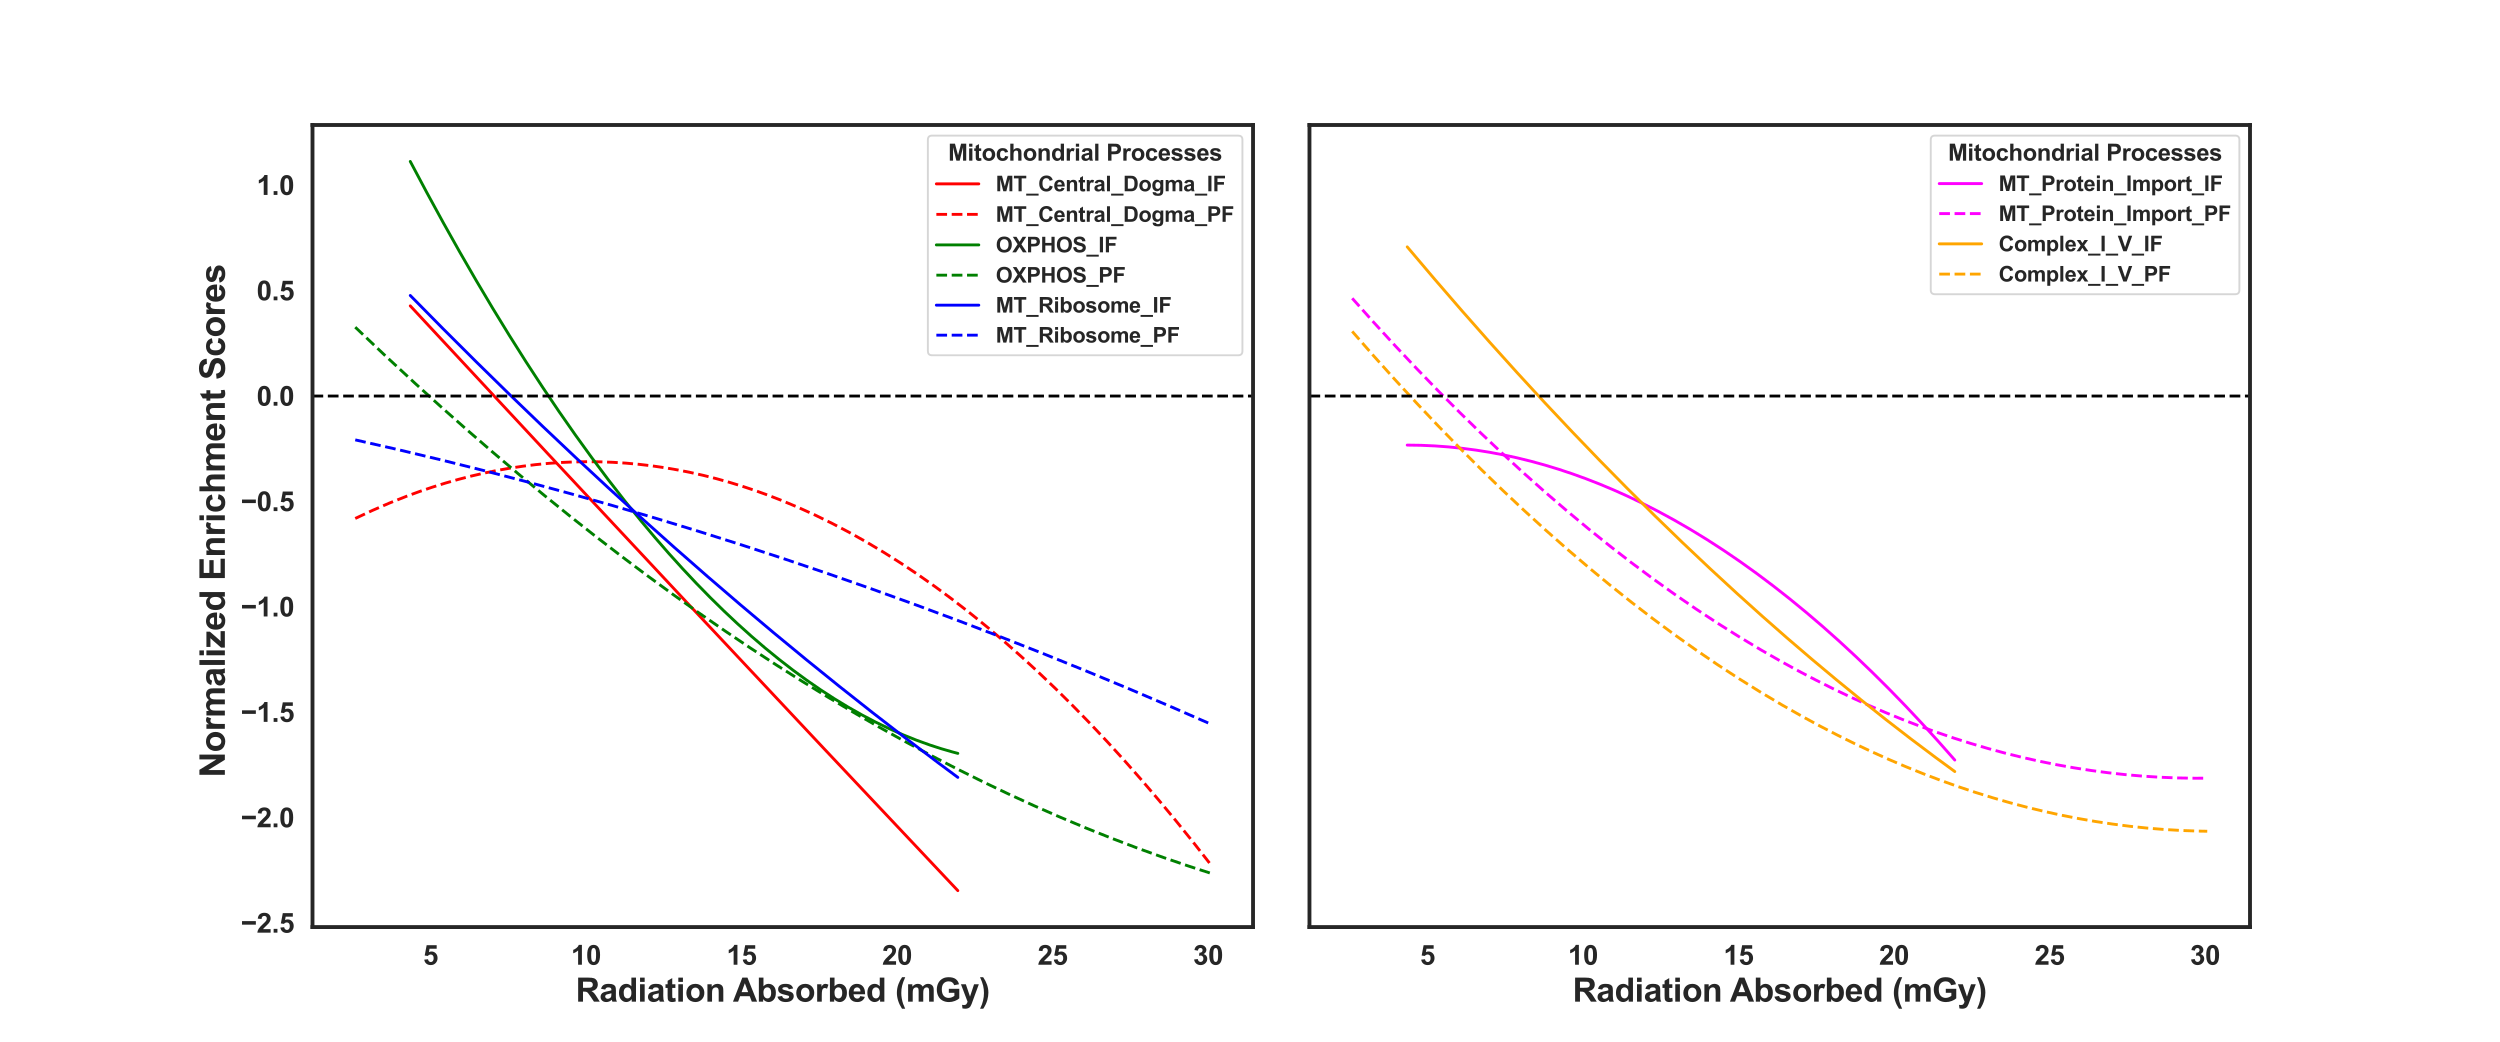 <?xml version="1.0" encoding="utf-8" standalone="no"?>
<!DOCTYPE svg PUBLIC "-//W3C//DTD SVG 1.1//EN"
  "http://www.w3.org/Graphics/SVG/1.1/DTD/svg11.dtd">
<svg xmlns:xlink="http://www.w3.org/1999/xlink" width="1296pt" height="540pt" viewBox="0 0 1296 540" xmlns="http://www.w3.org/2000/svg" version="1.1">
 <defs>
  <style type="text/css">*{stroke-linejoin: round; stroke-linecap: butt}</style>
 </defs>
 <g id="figure_1">
  <g id="patch_1">
   <path d="M 0 540 
L 1296 540 
L 1296 0 
L 0 0 
z
" style="fill: #ffffff"/>
  </g>
  <g id="axes_1">
   <g id="patch_2">
    <path d="M 162 480.6 
L 649.573 480.6 
L 649.573 64.8 
L 162 64.8 
z
" style="fill: #ffffff"/>
   </g>
   <g id="matplotlib.axis_1">
    <g id="xtick_1">
     <g id="text_1">
      <!-- 5 -->
      <g style="fill: #262626" transform="translate(219.29 500.121) scale(0.14 -0.14)">
       <defs>
        <path id="Arial-BoldMT-35" d="M 284 1178 
L 1159 1269 
Q 1197 972 1381 798 
Q 1566 625 1806 625 
Q 2081 625 2272 848 
Q 2463 1072 2463 1522 
Q 2463 1944 2273 2155 
Q 2084 2366 1781 2366 
Q 1403 2366 1103 2031 
L 391 2134 
L 841 4519 
L 3163 4519 
L 3163 3697 
L 1506 3697 
L 1369 2919 
Q 1663 3066 1969 3066 
Q 2553 3066 2959 2641 
Q 3366 2216 3366 1538 
Q 3366 972 3038 528 
Q 2591 -78 1797 -78 
Q 1163 -78 763 262 
Q 363 603 284 1178 
z
" transform="scale(0.016)"/>
       </defs>
       <use xlink:href="#Arial-BoldMT-35"/>
      </g>
     </g>
    </g>
    <g id="xtick_2">
     <g id="text_2">
      <!-- 10 -->
      <g style="fill: #262626" transform="translate(296.017 500.121) scale(0.14 -0.14)">
       <defs>
        <path id="Arial-BoldMT-31" d="M 2519 0 
L 1641 0 
L 1641 3309 
Q 1159 2859 506 2644 
L 506 3441 
Q 850 3553 1253 3867 
Q 1656 4181 1806 4600 
L 2519 4600 
L 2519 0 
z
" transform="scale(0.016)"/>
        <path id="Arial-BoldMT-30" d="M 1756 4600 
Q 2422 4600 2797 4125 
Q 3244 3563 3244 2259 
Q 3244 959 2794 391 
Q 2422 -78 1756 -78 
Q 1088 -78 678 436 
Q 269 950 269 2269 
Q 269 3563 719 4131 
Q 1091 4600 1756 4600 
z
M 1756 3872 
Q 1597 3872 1472 3770 
Q 1347 3669 1278 3406 
Q 1188 3066 1188 2259 
Q 1188 1453 1269 1151 
Q 1350 850 1473 750 
Q 1597 650 1756 650 
Q 1916 650 2041 751 
Q 2166 853 2234 1116 
Q 2325 1453 2325 2259 
Q 2325 3066 2244 3367 
Q 2163 3669 2039 3770 
Q 1916 3872 1756 3872 
z
" transform="scale(0.016)"/>
       </defs>
       <use xlink:href="#Arial-BoldMT-31"/>
       <use xlink:href="#Arial-BoldMT-30" x="55.615"/>
      </g>
     </g>
    </g>
    <g id="xtick_3">
     <g id="text_3">
      <!-- 15 -->
      <g style="fill: #262626" transform="translate(376.637 500.121) scale(0.14 -0.14)">
       <use xlink:href="#Arial-BoldMT-31"/>
       <use xlink:href="#Arial-BoldMT-35" x="55.615"/>
      </g>
     </g>
    </g>
    <g id="xtick_4">
     <g id="text_4">
      <!-- 20 -->
      <g style="fill: #262626" transform="translate(457.257 500.121) scale(0.14 -0.14)">
       <defs>
        <path id="Arial-BoldMT-32" d="M 3238 816 
L 3238 0 
L 159 0 
Q 209 463 459 877 
Q 709 1291 1447 1975 
Q 2041 2528 2175 2725 
Q 2356 2997 2356 3263 
Q 2356 3556 2198 3714 
Q 2041 3872 1763 3872 
Q 1488 3872 1325 3706 
Q 1163 3541 1138 3156 
L 263 3244 
Q 341 3969 753 4284 
Q 1166 4600 1784 4600 
Q 2463 4600 2850 4234 
Q 3238 3869 3238 3325 
Q 3238 3016 3127 2736 
Q 3016 2456 2775 2150 
Q 2616 1947 2200 1565 
Q 1784 1184 1673 1059 
Q 1563 934 1494 816 
L 3238 816 
z
" transform="scale(0.016)"/>
       </defs>
       <use xlink:href="#Arial-BoldMT-32"/>
       <use xlink:href="#Arial-BoldMT-30" x="55.615"/>
      </g>
     </g>
    </g>
    <g id="xtick_5">
     <g id="text_5">
      <!-- 25 -->
      <g style="fill: #262626" transform="translate(537.877 500.121) scale(0.14 -0.14)">
       <use xlink:href="#Arial-BoldMT-32"/>
       <use xlink:href="#Arial-BoldMT-35" x="55.615"/>
      </g>
     </g>
    </g>
    <g id="xtick_6">
     <g id="text_6">
      <!-- 30 -->
      <g style="fill: #262626" transform="translate(618.496 500.121) scale(0.14 -0.14)">
       <defs>
        <path id="Arial-BoldMT-33" d="M 241 1216 
L 1091 1319 
Q 1131 994 1309 822 
Q 1488 650 1741 650 
Q 2013 650 2198 856 
Q 2384 1063 2384 1413 
Q 2384 1744 2206 1937 
Q 2028 2131 1772 2131 
Q 1603 2131 1369 2066 
L 1466 2781 
Q 1822 2772 2009 2936 
Q 2197 3100 2197 3372 
Q 2197 3603 2059 3740 
Q 1922 3878 1694 3878 
Q 1469 3878 1309 3722 
Q 1150 3566 1116 3266 
L 306 3403 
Q 391 3819 561 4067 
Q 731 4316 1036 4458 
Q 1341 4600 1719 4600 
Q 2366 4600 2756 4188 
Q 3078 3850 3078 3425 
Q 3078 2822 2419 2463 
Q 2813 2378 3048 2084 
Q 3284 1791 3284 1375 
Q 3284 772 2843 347 
Q 2403 -78 1747 -78 
Q 1125 -78 715 280 
Q 306 638 241 1216 
z
" transform="scale(0.016)"/>
       </defs>
       <use xlink:href="#Arial-BoldMT-33"/>
       <use xlink:href="#Arial-BoldMT-30" x="55.615"/>
      </g>
     </g>
    </g>
    <g id="text_7">
     <!-- Radiation Absorbed (mGy) -->
     <g style="fill: #262626" transform="translate(298.438 519.259) scale(0.17 -0.17)">
      <defs>
       <path id="Arial-BoldMT-52" d="M 469 0 
L 469 4581 
L 2416 4581 
Q 3150 4581 3483 4457 
Q 3816 4334 4016 4018 
Q 4216 3703 4216 3297 
Q 4216 2781 3912 2445 
Q 3609 2109 3006 2022 
Q 3306 1847 3501 1637 
Q 3697 1428 4028 894 
L 4588 0 
L 3481 0 
L 2813 997 
Q 2456 1531 2325 1670 
Q 2194 1809 2047 1861 
Q 1900 1913 1581 1913 
L 1394 1913 
L 1394 0 
L 469 0 
z
M 1394 2644 
L 2078 2644 
Q 2744 2644 2909 2700 
Q 3075 2756 3169 2893 
Q 3263 3031 3263 3238 
Q 3263 3469 3139 3611 
Q 3016 3753 2791 3791 
Q 2678 3806 2116 3806 
L 1394 3806 
L 1394 2644 
z
" transform="scale(0.016)"/>
       <path id="Arial-BoldMT-61" d="M 1116 2306 
L 319 2450 
Q 453 2931 781 3162 
Q 1109 3394 1756 3394 
Q 2344 3394 2631 3255 
Q 2919 3116 3036 2902 
Q 3153 2688 3153 2116 
L 3144 1091 
Q 3144 653 3186 445 
Q 3228 238 3344 0 
L 2475 0 
Q 2441 88 2391 259 
Q 2369 338 2359 363 
Q 2134 144 1878 34 
Q 1622 -75 1331 -75 
Q 819 -75 523 203 
Q 228 481 228 906 
Q 228 1188 362 1408 
Q 497 1628 739 1745 
Q 981 1863 1438 1950 
Q 2053 2066 2291 2166 
L 2291 2253 
Q 2291 2506 2166 2614 
Q 2041 2722 1694 2722 
Q 1459 2722 1328 2630 
Q 1197 2538 1116 2306 
z
M 2291 1594 
Q 2122 1538 1756 1459 
Q 1391 1381 1278 1306 
Q 1106 1184 1106 997 
Q 1106 813 1243 678 
Q 1381 544 1594 544 
Q 1831 544 2047 700 
Q 2206 819 2256 991 
Q 2291 1103 2291 1419 
L 2291 1594 
z
" transform="scale(0.016)"/>
       <path id="Arial-BoldMT-64" d="M 3503 0 
L 2688 0 
L 2688 488 
Q 2484 203 2207 64 
Q 1931 -75 1650 -75 
Q 1078 -75 670 386 
Q 263 847 263 1672 
Q 263 2516 659 2955 
Q 1056 3394 1663 3394 
Q 2219 3394 2625 2931 
L 2625 4581 
L 3503 4581 
L 3503 0 
z
M 1159 1731 
Q 1159 1200 1306 963 
Q 1519 619 1900 619 
Q 2203 619 2415 876 
Q 2628 1134 2628 1647 
Q 2628 2219 2422 2470 
Q 2216 2722 1894 2722 
Q 1581 2722 1370 2473 
Q 1159 2225 1159 1731 
z
" transform="scale(0.016)"/>
       <path id="Arial-BoldMT-69" d="M 459 3769 
L 459 4581 
L 1338 4581 
L 1338 3769 
L 459 3769 
z
M 459 0 
L 459 3319 
L 1338 3319 
L 1338 0 
L 459 0 
z
" transform="scale(0.016)"/>
       <path id="Arial-BoldMT-74" d="M 1981 3319 
L 1981 2619 
L 1381 2619 
L 1381 1281 
Q 1381 875 1398 808 
Q 1416 741 1477 697 
Q 1538 653 1625 653 
Q 1747 653 1978 738 
L 2053 56 
Q 1747 -75 1359 -75 
Q 1122 -75 931 4 
Q 741 84 652 211 
Q 563 338 528 553 
Q 500 706 500 1172 
L 500 2619 
L 97 2619 
L 97 3319 
L 500 3319 
L 500 3978 
L 1381 4491 
L 1381 3319 
L 1981 3319 
z
" transform="scale(0.016)"/>
       <path id="Arial-BoldMT-6f" d="M 256 1706 
Q 256 2144 472 2553 
Q 688 2963 1083 3178 
Q 1478 3394 1966 3394 
Q 2719 3394 3200 2905 
Q 3681 2416 3681 1669 
Q 3681 916 3195 420 
Q 2709 -75 1972 -75 
Q 1516 -75 1102 131 
Q 688 338 472 736 
Q 256 1134 256 1706 
z
M 1156 1659 
Q 1156 1166 1390 903 
Q 1625 641 1969 641 
Q 2313 641 2545 903 
Q 2778 1166 2778 1666 
Q 2778 2153 2545 2415 
Q 2313 2678 1969 2678 
Q 1625 2678 1390 2415 
Q 1156 2153 1156 1659 
z
" transform="scale(0.016)"/>
       <path id="Arial-BoldMT-6e" d="M 3478 0 
L 2600 0 
L 2600 1694 
Q 2600 2231 2544 2389 
Q 2488 2547 2361 2634 
Q 2234 2722 2056 2722 
Q 1828 2722 1647 2597 
Q 1466 2472 1398 2265 
Q 1331 2059 1331 1503 
L 1331 0 
L 453 0 
L 453 3319 
L 1269 3319 
L 1269 2831 
Q 1703 3394 2363 3394 
Q 2653 3394 2893 3289 
Q 3134 3184 3257 3021 
Q 3381 2859 3429 2653 
Q 3478 2447 3478 2063 
L 3478 0 
z
" transform="scale(0.016)"/>
       <path id="Arial-BoldMT-20" transform="scale(0.016)"/>
       <path id="Arial-BoldMT-41" d="M 4597 0 
L 3591 0 
L 3191 1041 
L 1359 1041 
L 981 0 
L 0 0 
L 1784 4581 
L 2763 4581 
L 4597 0 
z
M 2894 1813 
L 2263 3513 
L 1644 1813 
L 2894 1813 
z
" transform="scale(0.016)"/>
       <path id="Arial-BoldMT-62" d="M 422 0 
L 422 4581 
L 1300 4581 
L 1300 2931 
Q 1706 3394 2263 3394 
Q 2869 3394 3266 2955 
Q 3663 2516 3663 1694 
Q 3663 844 3258 384 
Q 2853 -75 2275 -75 
Q 1991 -75 1714 67 
Q 1438 209 1238 488 
L 1238 0 
L 422 0 
z
M 1294 1731 
Q 1294 1216 1456 969 
Q 1684 619 2063 619 
Q 2353 619 2558 867 
Q 2763 1116 2763 1650 
Q 2763 2219 2556 2470 
Q 2350 2722 2028 2722 
Q 1713 2722 1503 2476 
Q 1294 2231 1294 1731 
z
" transform="scale(0.016)"/>
       <path id="Arial-BoldMT-73" d="M 150 947 
L 1031 1081 
Q 1088 825 1259 692 
Q 1431 559 1741 559 
Q 2081 559 2253 684 
Q 2369 772 2369 919 
Q 2369 1019 2306 1084 
Q 2241 1147 2013 1200 
Q 950 1434 666 1628 
Q 272 1897 272 2375 
Q 272 2806 612 3100 
Q 953 3394 1669 3394 
Q 2350 3394 2681 3172 
Q 3013 2950 3138 2516 
L 2309 2363 
Q 2256 2556 2107 2659 
Q 1959 2763 1684 2763 
Q 1338 2763 1188 2666 
Q 1088 2597 1088 2488 
Q 1088 2394 1175 2328 
Q 1294 2241 1995 2081 
Q 2697 1922 2975 1691 
Q 3250 1456 3250 1038 
Q 3250 581 2869 253 
Q 2488 -75 1741 -75 
Q 1063 -75 667 200 
Q 272 475 150 947 
z
" transform="scale(0.016)"/>
       <path id="Arial-BoldMT-72" d="M 1300 0 
L 422 0 
L 422 3319 
L 1238 3319 
L 1238 2847 
Q 1447 3181 1614 3287 
Q 1781 3394 1994 3394 
Q 2294 3394 2572 3228 
L 2300 2463 
Q 2078 2606 1888 2606 
Q 1703 2606 1575 2504 
Q 1447 2403 1373 2137 
Q 1300 1872 1300 1025 
L 1300 0 
z
" transform="scale(0.016)"/>
       <path id="Arial-BoldMT-65" d="M 2381 1056 
L 3256 909 
Q 3088 428 2723 176 
Q 2359 -75 1813 -75 
Q 947 -75 531 491 
Q 203 944 203 1634 
Q 203 2459 634 2926 
Q 1066 3394 1725 3394 
Q 2466 3394 2894 2905 
Q 3322 2416 3303 1406 
L 1103 1406 
Q 1113 1016 1316 798 
Q 1519 581 1822 581 
Q 2028 581 2168 693 
Q 2309 806 2381 1056 
z
M 2431 1944 
Q 2422 2325 2234 2523 
Q 2047 2722 1778 2722 
Q 1491 2722 1303 2513 
Q 1116 2303 1119 1944 
L 2431 1944 
z
" transform="scale(0.016)"/>
       <path id="Arial-BoldMT-28" d="M 1916 -1347 
L 1313 -1347 
Q 834 -625 584 153 
Q 334 931 334 1659 
Q 334 2563 644 3369 
Q 913 4069 1325 4659 
L 1925 4659 
Q 1497 3713 1336 3048 
Q 1175 2384 1175 1641 
Q 1175 1128 1270 590 
Q 1366 53 1531 -431 
Q 1641 -750 1916 -1347 
z
" transform="scale(0.016)"/>
       <path id="Arial-BoldMT-6d" d="M 394 3319 
L 1203 3319 
L 1203 2866 
Q 1638 3394 2238 3394 
Q 2556 3394 2790 3262 
Q 3025 3131 3175 2866 
Q 3394 3131 3647 3262 
Q 3900 3394 4188 3394 
Q 4553 3394 4806 3245 
Q 5059 3097 5184 2809 
Q 5275 2597 5275 2122 
L 5275 0 
L 4397 0 
L 4397 1897 
Q 4397 2391 4306 2534 
Q 4184 2722 3931 2722 
Q 3747 2722 3584 2609 
Q 3422 2497 3350 2280 
Q 3278 2063 3278 1594 
L 3278 0 
L 2400 0 
L 2400 1819 
Q 2400 2303 2353 2443 
Q 2306 2584 2207 2653 
Q 2109 2722 1941 2722 
Q 1738 2722 1575 2612 
Q 1413 2503 1342 2297 
Q 1272 2091 1272 1613 
L 1272 0 
L 394 0 
L 394 3319 
z
" transform="scale(0.016)"/>
       <path id="Arial-BoldMT-47" d="M 2597 1684 
L 2597 2456 
L 4591 2456 
L 4591 631 
Q 4300 350 3748 136 
Q 3197 -78 2631 -78 
Q 1913 -78 1378 223 
Q 844 525 575 1086 
Q 306 1647 306 2306 
Q 306 3022 606 3578 
Q 906 4134 1484 4431 
Q 1925 4659 2581 4659 
Q 3434 4659 3914 4301 
Q 4394 3944 4531 3313 
L 3613 3141 
Q 3516 3478 3248 3673 
Q 2981 3869 2581 3869 
Q 1975 3869 1617 3484 
Q 1259 3100 1259 2344 
Q 1259 1528 1621 1120 
Q 1984 713 2572 713 
Q 2863 713 3155 827 
Q 3447 941 3656 1103 
L 3656 1684 
L 2597 1684 
z
" transform="scale(0.016)"/>
       <path id="Arial-BoldMT-79" d="M 44 3319 
L 978 3319 
L 1772 963 
L 2547 3319 
L 3456 3319 
L 2284 125 
L 2075 -453 
Q 1959 -744 1854 -897 
Q 1750 -1050 1614 -1145 
Q 1478 -1241 1279 -1294 
Q 1081 -1347 831 -1347 
Q 578 -1347 334 -1294 
L 256 -606 
Q 463 -647 628 -647 
Q 934 -647 1081 -467 
Q 1228 -288 1306 -9 
L 44 3319 
z
" transform="scale(0.016)"/>
       <path id="Arial-BoldMT-29" d="M 216 -1347 
Q 475 -791 581 -494 
Q 688 -197 778 190 
Q 869 578 912 926 
Q 956 1275 956 1641 
Q 956 2384 797 3048 
Q 638 3713 209 4659 
L 806 4659 
Q 1278 3988 1539 3234 
Q 1800 2481 1800 1706 
Q 1800 1053 1594 306 
Q 1359 -531 822 -1347 
L 216 -1347 
z
" transform="scale(0.016)"/>
      </defs>
      <use xlink:href="#Arial-BoldMT-52"/>
      <use xlink:href="#Arial-BoldMT-61" x="72.217"/>
      <use xlink:href="#Arial-BoldMT-64" x="127.832"/>
      <use xlink:href="#Arial-BoldMT-69" x="188.916"/>
      <use xlink:href="#Arial-BoldMT-61" x="216.699"/>
      <use xlink:href="#Arial-BoldMT-74" x="272.314"/>
      <use xlink:href="#Arial-BoldMT-69" x="305.615"/>
      <use xlink:href="#Arial-BoldMT-6f" x="333.398"/>
      <use xlink:href="#Arial-BoldMT-6e" x="394.482"/>
      <use xlink:href="#Arial-BoldMT-20" x="455.566"/>
      <use xlink:href="#Arial-BoldMT-41" x="479.6"/>
      <use xlink:href="#Arial-BoldMT-62" x="551.816"/>
      <use xlink:href="#Arial-BoldMT-73" x="612.9"/>
      <use xlink:href="#Arial-BoldMT-6f" x="668.516"/>
      <use xlink:href="#Arial-BoldMT-72" x="729.6"/>
      <use xlink:href="#Arial-BoldMT-62" x="768.516"/>
      <use xlink:href="#Arial-BoldMT-65" x="829.6"/>
      <use xlink:href="#Arial-BoldMT-64" x="885.215"/>
      <use xlink:href="#Arial-BoldMT-20" x="946.299"/>
      <use xlink:href="#Arial-BoldMT-28" x="974.082"/>
      <use xlink:href="#Arial-BoldMT-6d" x="1007.383"/>
      <use xlink:href="#Arial-BoldMT-47" x="1096.299"/>
      <use xlink:href="#Arial-BoldMT-79" x="1174.082"/>
      <use xlink:href="#Arial-BoldMT-29" x="1229.697"/>
     </g>
    </g>
   </g>
   <g id="matplotlib.axis_2">
    <g id="ytick_1">
     <g id="text_8">
      <!-- −2.5 -->
      <g style="fill: #262626" transform="translate(124.863 483.489) scale(0.14 -0.14)">
       <defs>
        <path id="Arial-BoldMT-2212" d="M 266 1850 
L 266 2672 
L 3469 2672 
L 3469 1850 
L 266 1850 
z
" transform="scale(0.016)"/>
        <path id="Arial-BoldMT-2e" d="M 459 0 
L 459 878 
L 1338 878 
L 1338 0 
L 459 0 
z
" transform="scale(0.016)"/>
       </defs>
       <use xlink:href="#Arial-BoldMT-2212"/>
       <use xlink:href="#Arial-BoldMT-32" x="58.398"/>
       <use xlink:href="#Arial-BoldMT-2e" x="114.014"/>
       <use xlink:href="#Arial-BoldMT-35" x="141.797"/>
      </g>
     </g>
    </g>
    <g id="ytick_2">
     <g id="text_9">
      <!-- −2.0 -->
      <g style="fill: #262626" transform="translate(124.863 428.853) scale(0.14 -0.14)">
       <use xlink:href="#Arial-BoldMT-2212"/>
       <use xlink:href="#Arial-BoldMT-32" x="58.398"/>
       <use xlink:href="#Arial-BoldMT-2e" x="114.014"/>
       <use xlink:href="#Arial-BoldMT-30" x="141.797"/>
      </g>
     </g>
    </g>
    <g id="ytick_3">
     <g id="text_10">
      <!-- −1.5 -->
      <g style="fill: #262626" transform="translate(124.863 374.217) scale(0.14 -0.14)">
       <use xlink:href="#Arial-BoldMT-2212"/>
       <use xlink:href="#Arial-BoldMT-31" x="58.398"/>
       <use xlink:href="#Arial-BoldMT-2e" x="114.014"/>
       <use xlink:href="#Arial-BoldMT-35" x="141.797"/>
      </g>
     </g>
    </g>
    <g id="ytick_4">
     <g id="text_11">
      <!-- −1.0 -->
      <g style="fill: #262626" transform="translate(124.863 319.581) scale(0.14 -0.14)">
       <use xlink:href="#Arial-BoldMT-2212"/>
       <use xlink:href="#Arial-BoldMT-31" x="58.398"/>
       <use xlink:href="#Arial-BoldMT-2e" x="114.014"/>
       <use xlink:href="#Arial-BoldMT-30" x="141.797"/>
      </g>
     </g>
    </g>
    <g id="ytick_5">
     <g id="text_12">
      <!-- −0.5 -->
      <g style="fill: #262626" transform="translate(124.863 264.946) scale(0.14 -0.14)">
       <use xlink:href="#Arial-BoldMT-2212"/>
       <use xlink:href="#Arial-BoldMT-30" x="58.398"/>
       <use xlink:href="#Arial-BoldMT-2e" x="114.014"/>
       <use xlink:href="#Arial-BoldMT-35" x="141.797"/>
      </g>
     </g>
    </g>
    <g id="ytick_6">
     <g id="text_13">
      <!-- 0.0 -->
      <g style="fill: #262626" transform="translate(133.04 210.31) scale(0.14 -0.14)">
       <use xlink:href="#Arial-BoldMT-30"/>
       <use xlink:href="#Arial-BoldMT-2e" x="55.615"/>
       <use xlink:href="#Arial-BoldMT-30" x="83.398"/>
      </g>
     </g>
    </g>
    <g id="ytick_7">
     <g id="text_14">
      <!-- 0.5 -->
      <g style="fill: #262626" transform="translate(133.04 155.674) scale(0.14 -0.14)">
       <use xlink:href="#Arial-BoldMT-30"/>
       <use xlink:href="#Arial-BoldMT-2e" x="55.615"/>
       <use xlink:href="#Arial-BoldMT-35" x="83.398"/>
      </g>
     </g>
    </g>
    <g id="ytick_8">
     <g id="text_15">
      <!-- 1.0 -->
      <g style="fill: #262626" transform="translate(133.04 101.038) scale(0.14 -0.14)">
       <use xlink:href="#Arial-BoldMT-31"/>
       <use xlink:href="#Arial-BoldMT-2e" x="55.615"/>
       <use xlink:href="#Arial-BoldMT-30" x="83.398"/>
      </g>
     </g>
    </g>
   </g>
   <g id="line2d_1">
    <path d="M 212.686 158.559 
L 284.004 235.214 
L 355.322 311.54 
L 426.64 387.539 
L 496.532 461.7 
L 496.532 461.7 
" clip-path="url(#p95b5ae7f4b)" style="fill: none; stroke: #ff0000; stroke-width: 1.5; stroke-linecap: round"/>
   </g>
   <g id="line2d_2">
    <path d="M 184.162 268.774 
L 193.072 264.601 
L 201.981 260.746 
L 210.891 257.211 
L 217.573 254.768 
L 224.255 252.505 
L 230.937 250.422 
L 237.619 248.518 
L 244.302 246.793 
L 250.984 245.248 
L 257.666 243.882 
L 264.348 242.695 
L 271.03 241.688 
L 277.712 240.861 
L 284.394 240.212 
L 291.076 239.743 
L 297.759 239.454 
L 304.441 239.344 
L 311.123 239.413 
L 317.805 239.662 
L 324.487 240.09 
L 331.169 240.698 
L 337.851 241.485 
L 344.534 242.451 
L 351.216 243.597 
L 357.898 244.922 
L 364.58 246.426 
L 371.262 248.11 
L 377.944 249.974 
L 384.626 252.016 
L 391.308 254.239 
L 397.991 256.64 
L 404.673 259.221 
L 413.582 262.942 
L 422.492 266.981 
L 431.401 271.339 
L 440.311 276.016 
L 449.22 281.012 
L 458.13 286.328 
L 467.039 291.962 
L 475.949 297.915 
L 484.858 304.186 
L 493.768 310.777 
L 502.677 317.687 
L 511.587 324.916 
L 520.496 332.463 
L 529.406 340.33 
L 538.315 348.516 
L 547.225 357.02 
L 556.134 365.844 
L 565.044 374.986 
L 573.953 384.447 
L 582.863 394.227 
L 591.772 404.327 
L 600.682 414.745 
L 609.591 425.482 
L 618.501 436.538 
L 627.41 447.913 
L 627.41 447.913 
" clip-path="url(#p95b5ae7f4b)" style="fill: none; stroke-dasharray: 5.55,2.4; stroke-dashoffset: 0; stroke: #ff0000; stroke-width: 1.5"/>
   </g>
   <g id="line2d_3">
    <path d="M 212.686 83.7 
L 221.244 99.793 
L 229.802 115.462 
L 238.36 130.704 
L 246.918 145.521 
L 255.477 159.913 
L 264.035 173.88 
L 272.593 187.421 
L 281.151 200.537 
L 289.709 213.227 
L 298.268 225.492 
L 306.826 237.331 
L 315.384 248.745 
L 323.942 259.734 
L 332.5 270.297 
L 339.632 278.775 
L 346.764 286.958 
L 353.896 294.845 
L 361.028 302.436 
L 368.159 309.732 
L 375.291 316.733 
L 382.423 323.438 
L 389.555 329.848 
L 396.687 335.963 
L 403.818 341.782 
L 410.95 347.305 
L 418.082 352.534 
L 425.214 357.467 
L 432.346 362.104 
L 439.478 366.446 
L 446.609 370.493 
L 453.741 374.244 
L 460.873 377.699 
L 468.005 380.86 
L 475.137 383.725 
L 482.268 386.294 
L 487.974 388.137 
L 493.679 389.791 
L 496.532 390.547 
L 496.532 390.547 
" clip-path="url(#p95b5ae7f4b)" style="fill: none; stroke: #008000; stroke-width: 1.5; stroke-linecap: round"/>
   </g>
   <g id="line2d_4">
    <path d="M 184.162 169.616 
L 199.754 184.422 
L 215.346 198.874 
L 228.71 210.981 
L 242.074 222.827 
L 255.438 234.413 
L 268.803 245.74 
L 282.167 256.807 
L 295.531 267.613 
L 308.896 278.16 
L 322.26 288.447 
L 335.624 298.474 
L 348.988 308.242 
L 362.353 317.749 
L 375.717 326.997 
L 389.081 335.984 
L 402.445 344.712 
L 415.81 353.18 
L 429.174 361.388 
L 442.538 369.336 
L 455.902 377.025 
L 469.267 384.453 
L 482.631 391.621 
L 495.995 398.53 
L 509.359 405.179 
L 522.724 411.568 
L 536.088 417.697 
L 549.452 423.566 
L 562.816 429.175 
L 576.181 434.525 
L 589.545 439.614 
L 602.909 444.444 
L 616.274 449.014 
L 627.41 452.623 
L 627.41 452.623 
" clip-path="url(#p95b5ae7f4b)" style="fill: none; stroke-dasharray: 5.55,2.4; stroke-dashoffset: 0; stroke: #008000; stroke-width: 1.5"/>
   </g>
   <g id="line2d_5">
    <path d="M 212.686 153.182 
L 229.802 170.543 
L 246.918 187.608 
L 264.035 204.38 
L 281.151 220.856 
L 298.268 237.037 
L 315.384 252.924 
L 332.5 268.516 
L 349.617 283.813 
L 366.733 298.816 
L 383.849 313.524 
L 400.966 327.936 
L 418.082 342.055 
L 435.198 355.878 
L 452.315 369.406 
L 469.431 382.64 
L 486.548 395.579 
L 496.532 402.991 
L 496.532 402.991 
" clip-path="url(#p95b5ae7f4b)" style="fill: none; stroke: #0000ff; stroke-width: 1.5; stroke-linecap: round"/>
   </g>
   <g id="line2d_6">
    <path d="M 184.162 228.03 
L 206.436 233.102 
L 228.71 238.42 
L 250.984 243.985 
L 273.257 249.796 
L 295.531 255.853 
L 317.805 262.156 
L 340.079 268.705 
L 362.353 275.501 
L 384.626 282.543 
L 406.9 289.831 
L 429.174 297.365 
L 451.448 305.146 
L 473.721 313.172 
L 495.995 321.445 
L 518.269 329.964 
L 540.543 338.73 
L 562.816 347.741 
L 585.09 356.999 
L 607.364 366.503 
L 627.41 375.267 
L 627.41 375.267 
" clip-path="url(#p95b5ae7f4b)" style="fill: none; stroke-dasharray: 5.55,2.4; stroke-dashoffset: 0; stroke: #0000ff; stroke-width: 1.5"/>
   </g>
   <g id="line2d_7">
    <path d="M 162 205.299 
L 649.573 205.299 
" clip-path="url(#p95b5ae7f4b)" style="fill: none; stroke-dasharray: 5.55,2.4; stroke-dashoffset: 0; stroke: #000000; stroke-width: 1.5"/>
   </g>
   <g id="patch_3">
    <path d="M 162 480.6 
L 162 64.8 
" style="fill: none; stroke: #262626; stroke-width: 2; stroke-linejoin: miter; stroke-linecap: square"/>
   </g>
   <g id="patch_4">
    <path d="M 649.573 480.6 
L 649.573 64.8 
" style="fill: none; stroke: #262626; stroke-width: 2; stroke-linejoin: miter; stroke-linecap: square"/>
   </g>
   <g id="patch_5">
    <path d="M 162 480.6 
L 649.573 480.6 
" style="fill: none; stroke: #262626; stroke-width: 2; stroke-linejoin: miter; stroke-linecap: square"/>
   </g>
   <g id="patch_6">
    <path d="M 162 64.8 
L 649.573 64.8 
" style="fill: none; stroke: #262626; stroke-width: 2; stroke-linejoin: miter; stroke-linecap: square"/>
   </g>
   <g id="legend_1">
    <g id="patch_7">
     <path d="M 483.208 184.169 
L 641.873 184.169 
Q 644.073 184.169 644.073 181.969 
L 644.073 72.5 
Q 644.073 70.3 641.873 70.3 
L 483.208 70.3 
Q 481.008 70.3 481.008 72.5 
L 481.008 181.969 
Q 481.008 184.169 483.208 184.169 
z
" style="fill: #ffffff; opacity: 0.8; stroke: #cccccc; stroke-linejoin: miter"/>
    </g>
    <g id="text_16">
     <!-- Mitochondrial Processes -->
     <g style="fill: #262626" transform="translate(491.524 83.289) scale(0.12 -0.12)">
      <defs>
       <path id="Arial-BoldMT-4d" d="M 453 0 
L 453 4581 
L 1838 4581 
L 2669 1456 
L 3491 4581 
L 4878 4581 
L 4878 0 
L 4019 0 
L 4019 3606 
L 3109 0 
L 2219 0 
L 1313 3606 
L 1313 0 
L 453 0 
z
" transform="scale(0.016)"/>
       <path id="Arial-BoldMT-63" d="M 3353 2338 
L 2488 2181 
Q 2444 2441 2289 2572 
Q 2134 2703 1888 2703 
Q 1559 2703 1364 2476 
Q 1169 2250 1169 1719 
Q 1169 1128 1367 884 
Q 1566 641 1900 641 
Q 2150 641 2309 783 
Q 2469 925 2534 1272 
L 3397 1125 
Q 3263 531 2881 228 
Q 2500 -75 1859 -75 
Q 1131 -75 698 384 
Q 266 844 266 1656 
Q 266 2478 700 2936 
Q 1134 3394 1875 3394 
Q 2481 3394 2839 3133 
Q 3197 2872 3353 2338 
z
" transform="scale(0.016)"/>
       <path id="Arial-BoldMT-68" d="M 1334 4581 
L 1334 2897 
Q 1759 3394 2350 3394 
Q 2653 3394 2897 3281 
Q 3141 3169 3264 2994 
Q 3388 2819 3433 2606 
Q 3478 2394 3478 1947 
L 3478 0 
L 2600 0 
L 2600 1753 
Q 2600 2275 2550 2415 
Q 2500 2556 2373 2639 
Q 2247 2722 2056 2722 
Q 1838 2722 1666 2615 
Q 1494 2509 1414 2295 
Q 1334 2081 1334 1663 
L 1334 0 
L 456 0 
L 456 4581 
L 1334 4581 
z
" transform="scale(0.016)"/>
       <path id="Arial-BoldMT-6c" d="M 459 0 
L 459 4581 
L 1338 4581 
L 1338 0 
L 459 0 
z
" transform="scale(0.016)"/>
       <path id="Arial-BoldMT-50" d="M 466 0 
L 466 4581 
L 1950 4581 
Q 2794 4581 3050 4513 
Q 3444 4409 3709 4064 
Q 3975 3719 3975 3172 
Q 3975 2750 3822 2462 
Q 3669 2175 3433 2011 
Q 3197 1847 2953 1794 
Q 2622 1728 1994 1728 
L 1391 1728 
L 1391 0 
L 466 0 
z
M 1391 3806 
L 1391 2506 
L 1897 2506 
Q 2444 2506 2628 2578 
Q 2813 2650 2917 2803 
Q 3022 2956 3022 3159 
Q 3022 3409 2875 3571 
Q 2728 3734 2503 3775 
Q 2338 3806 1838 3806 
L 1391 3806 
z
" transform="scale(0.016)"/>
      </defs>
      <use xlink:href="#Arial-BoldMT-4d"/>
      <use xlink:href="#Arial-BoldMT-69" x="83.301"/>
      <use xlink:href="#Arial-BoldMT-74" x="111.084"/>
      <use xlink:href="#Arial-BoldMT-6f" x="144.385"/>
      <use xlink:href="#Arial-BoldMT-63" x="205.469"/>
      <use xlink:href="#Arial-BoldMT-68" x="261.084"/>
      <use xlink:href="#Arial-BoldMT-6f" x="322.168"/>
      <use xlink:href="#Arial-BoldMT-6e" x="383.252"/>
      <use xlink:href="#Arial-BoldMT-64" x="444.336"/>
      <use xlink:href="#Arial-BoldMT-72" x="505.42"/>
      <use xlink:href="#Arial-BoldMT-69" x="544.336"/>
      <use xlink:href="#Arial-BoldMT-61" x="572.119"/>
      <use xlink:href="#Arial-BoldMT-6c" x="627.734"/>
      <use xlink:href="#Arial-BoldMT-20" x="655.518"/>
      <use xlink:href="#Arial-BoldMT-50" x="683.301"/>
      <use xlink:href="#Arial-BoldMT-72" x="750"/>
      <use xlink:href="#Arial-BoldMT-6f" x="788.916"/>
      <use xlink:href="#Arial-BoldMT-63" x="850"/>
      <use xlink:href="#Arial-BoldMT-65" x="905.615"/>
      <use xlink:href="#Arial-BoldMT-73" x="961.23"/>
      <use xlink:href="#Arial-BoldMT-73" x="1016.846"/>
      <use xlink:href="#Arial-BoldMT-65" x="1072.461"/>
      <use xlink:href="#Arial-BoldMT-73" x="1128.076"/>
     </g>
    </g>
    <g id="line2d_8">
     <path d="M 485.408 95.315 
L 496.408 95.315 
L 507.408 95.315 
" style="fill: none; stroke: #ff0000; stroke-width: 1.5; stroke-linecap: round"/>
    </g>
    <g id="text_17">
     <!-- MT_Central_Dogma_IF -->
     <g style="fill: #262626" transform="translate(516.208 99.165) scale(0.11 -0.11)">
      <defs>
       <path id="Arial-BoldMT-54" d="M 1497 0 
L 1497 3806 
L 138 3806 
L 138 4581 
L 3778 4581 
L 3778 3806 
L 2422 3806 
L 2422 0 
L 1497 0 
z
" transform="scale(0.016)"/>
       <path id="Arial-BoldMT-5f" d="M -59 -1266 
L -59 -697 
L 3591 -697 
L 3591 -1266 
L -59 -1266 
z
" transform="scale(0.016)"/>
       <path id="Arial-BoldMT-43" d="M 3397 1684 
L 4294 1400 
Q 4088 650 3608 286 
Q 3128 -78 2391 -78 
Q 1478 -78 890 545 
Q 303 1169 303 2250 
Q 303 3394 893 4026 
Q 1484 4659 2447 4659 
Q 3288 4659 3813 4163 
Q 4125 3869 4281 3319 
L 3366 3100 
Q 3284 3456 3026 3662 
Q 2769 3869 2400 3869 
Q 1891 3869 1573 3503 
Q 1256 3138 1256 2319 
Q 1256 1450 1568 1081 
Q 1881 713 2381 713 
Q 2750 713 3015 947 
Q 3281 1181 3397 1684 
z
" transform="scale(0.016)"/>
       <path id="Arial-BoldMT-44" d="M 463 4581 
L 2153 4581 
Q 2725 4581 3025 4494 
Q 3428 4375 3715 4072 
Q 4003 3769 4153 3330 
Q 4303 2891 4303 2247 
Q 4303 1681 4163 1272 
Q 3991 772 3672 463 
Q 3431 228 3022 97 
Q 2716 0 2203 0 
L 463 0 
L 463 4581 
z
M 1388 3806 
L 1388 772 
L 2078 772 
Q 2466 772 2638 816 
Q 2863 872 3011 1006 
Q 3159 1141 3253 1448 
Q 3347 1756 3347 2288 
Q 3347 2819 3253 3103 
Q 3159 3388 2990 3547 
Q 2822 3706 2563 3763 
Q 2369 3806 1803 3806 
L 1388 3806 
z
" transform="scale(0.016)"/>
       <path id="Arial-BoldMT-67" d="M 378 -219 
L 1381 -341 
Q 1406 -516 1497 -581 
Q 1622 -675 1891 -675 
Q 2234 -675 2406 -572 
Q 2522 -503 2581 -350 
Q 2622 -241 2622 53 
L 2622 538 
Q 2228 0 1628 0 
Q 959 0 569 566 
Q 263 1013 263 1678 
Q 263 2513 664 2953 
Q 1066 3394 1663 3394 
Q 2278 3394 2678 2853 
L 2678 3319 
L 3500 3319 
L 3500 341 
Q 3500 -247 3403 -537 
Q 3306 -828 3131 -993 
Q 2956 -1159 2664 -1253 
Q 2372 -1347 1925 -1347 
Q 1081 -1347 728 -1058 
Q 375 -769 375 -325 
Q 375 -281 378 -219 
z
M 1163 1728 
Q 1163 1200 1367 954 
Q 1572 709 1872 709 
Q 2194 709 2416 961 
Q 2638 1213 2638 1706 
Q 2638 2222 2425 2472 
Q 2213 2722 1888 2722 
Q 1572 2722 1367 2476 
Q 1163 2231 1163 1728 
z
" transform="scale(0.016)"/>
       <path id="Arial-BoldMT-49" d="M 438 0 
L 438 4581 
L 1363 4581 
L 1363 0 
L 438 0 
z
" transform="scale(0.016)"/>
       <path id="Arial-BoldMT-46" d="M 472 0 
L 472 4581 
L 3613 4581 
L 3613 3806 
L 1397 3806 
L 1397 2722 
L 3309 2722 
L 3309 1947 
L 1397 1947 
L 1397 0 
L 472 0 
z
" transform="scale(0.016)"/>
      </defs>
      <use xlink:href="#Arial-BoldMT-4d"/>
      <use xlink:href="#Arial-BoldMT-54" x="83.301"/>
      <use xlink:href="#Arial-BoldMT-5f" x="144.385"/>
      <use xlink:href="#Arial-BoldMT-43" x="200"/>
      <use xlink:href="#Arial-BoldMT-65" x="272.217"/>
      <use xlink:href="#Arial-BoldMT-6e" x="327.832"/>
      <use xlink:href="#Arial-BoldMT-74" x="388.916"/>
      <use xlink:href="#Arial-BoldMT-72" x="422.217"/>
      <use xlink:href="#Arial-BoldMT-61" x="461.133"/>
      <use xlink:href="#Arial-BoldMT-6c" x="516.748"/>
      <use xlink:href="#Arial-BoldMT-5f" x="544.531"/>
      <use xlink:href="#Arial-BoldMT-44" x="600.146"/>
      <use xlink:href="#Arial-BoldMT-6f" x="672.363"/>
      <use xlink:href="#Arial-BoldMT-67" x="733.447"/>
      <use xlink:href="#Arial-BoldMT-6d" x="794.531"/>
      <use xlink:href="#Arial-BoldMT-61" x="883.447"/>
      <use xlink:href="#Arial-BoldMT-5f" x="939.062"/>
      <use xlink:href="#Arial-BoldMT-49" x="994.678"/>
      <use xlink:href="#Arial-BoldMT-46" x="1022.461"/>
     </g>
    </g>
    <g id="line2d_9">
     <path d="M 485.408 111.138 
L 496.408 111.138 
L 507.408 111.138 
" style="fill: none; stroke-dasharray: 5.55,2.4; stroke-dashoffset: 0; stroke: #ff0000; stroke-width: 1.5"/>
    </g>
    <g id="text_18">
     <!-- MT_Central_Dogma_PF -->
     <g style="fill: #262626" transform="translate(516.208 114.988) scale(0.11 -0.11)">
      <use xlink:href="#Arial-BoldMT-4d"/>
      <use xlink:href="#Arial-BoldMT-54" x="83.301"/>
      <use xlink:href="#Arial-BoldMT-5f" x="144.385"/>
      <use xlink:href="#Arial-BoldMT-43" x="200"/>
      <use xlink:href="#Arial-BoldMT-65" x="272.217"/>
      <use xlink:href="#Arial-BoldMT-6e" x="327.832"/>
      <use xlink:href="#Arial-BoldMT-74" x="388.916"/>
      <use xlink:href="#Arial-BoldMT-72" x="422.217"/>
      <use xlink:href="#Arial-BoldMT-61" x="461.133"/>
      <use xlink:href="#Arial-BoldMT-6c" x="516.748"/>
      <use xlink:href="#Arial-BoldMT-5f" x="544.531"/>
      <use xlink:href="#Arial-BoldMT-44" x="600.146"/>
      <use xlink:href="#Arial-BoldMT-6f" x="672.363"/>
      <use xlink:href="#Arial-BoldMT-67" x="733.447"/>
      <use xlink:href="#Arial-BoldMT-6d" x="794.531"/>
      <use xlink:href="#Arial-BoldMT-61" x="883.447"/>
      <use xlink:href="#Arial-BoldMT-5f" x="939.062"/>
      <use xlink:href="#Arial-BoldMT-50" x="994.678"/>
      <use xlink:href="#Arial-BoldMT-46" x="1061.377"/>
     </g>
    </g>
    <g id="line2d_10">
     <path d="M 485.408 126.961 
L 496.408 126.961 
L 507.408 126.961 
" style="fill: none; stroke: #008000; stroke-width: 1.5; stroke-linecap: round"/>
    </g>
    <g id="text_19">
     <!-- OXPHOS_IF -->
     <g style="fill: #262626" transform="translate(516.208 130.811) scale(0.11 -0.11)">
      <defs>
       <path id="Arial-BoldMT-4f" d="M 278 2263 
Q 278 2963 488 3438 
Q 644 3788 914 4066 
Q 1184 4344 1506 4478 
Q 1934 4659 2494 4659 
Q 3506 4659 4114 4031 
Q 4722 3403 4722 2284 
Q 4722 1175 4119 548 
Q 3516 -78 2506 -78 
Q 1484 -78 881 545 
Q 278 1169 278 2263 
z
M 1231 2294 
Q 1231 1516 1590 1114 
Q 1950 713 2503 713 
Q 3056 713 3411 1111 
Q 3766 1509 3766 2306 
Q 3766 3094 3420 3481 
Q 3075 3869 2503 3869 
Q 1931 3869 1581 3476 
Q 1231 3084 1231 2294 
z
" transform="scale(0.016)"/>
       <path id="Arial-BoldMT-58" d="M 0 0 
L 1566 2391 
L 147 4581 
L 1228 4581 
L 2147 3109 
L 3047 4581 
L 4119 4581 
L 2694 2356 
L 4259 0 
L 3144 0 
L 2128 1584 
L 1109 0 
L 0 0 
z
" transform="scale(0.016)"/>
       <path id="Arial-BoldMT-48" d="M 469 0 
L 469 4581 
L 1394 4581 
L 1394 2778 
L 3206 2778 
L 3206 4581 
L 4131 4581 
L 4131 0 
L 3206 0 
L 3206 2003 
L 1394 2003 
L 1394 0 
L 469 0 
z
" transform="scale(0.016)"/>
       <path id="Arial-BoldMT-53" d="M 231 1491 
L 1131 1578 
Q 1213 1125 1461 912 
Q 1709 700 2131 700 
Q 2578 700 2804 889 
Q 3031 1078 3031 1331 
Q 3031 1494 2936 1608 
Q 2841 1722 2603 1806 
Q 2441 1863 1863 2006 
Q 1119 2191 819 2459 
Q 397 2838 397 3381 
Q 397 3731 595 4036 
Q 794 4341 1167 4500 
Q 1541 4659 2069 4659 
Q 2931 4659 3367 4281 
Q 3803 3903 3825 3272 
L 2900 3231 
Q 2841 3584 2645 3739 
Q 2450 3894 2059 3894 
Q 1656 3894 1428 3728 
Q 1281 3622 1281 3444 
Q 1281 3281 1419 3166 
Q 1594 3019 2269 2859 
Q 2944 2700 3267 2529 
Q 3591 2359 3773 2064 
Q 3956 1769 3956 1334 
Q 3956 941 3737 597 
Q 3519 253 3119 86 
Q 2719 -81 2122 -81 
Q 1253 -81 787 320 
Q 322 722 231 1491 
z
" transform="scale(0.016)"/>
      </defs>
      <use xlink:href="#Arial-BoldMT-4f"/>
      <use xlink:href="#Arial-BoldMT-58" x="77.783"/>
      <use xlink:href="#Arial-BoldMT-50" x="144.482"/>
      <use xlink:href="#Arial-BoldMT-48" x="211.182"/>
      <use xlink:href="#Arial-BoldMT-4f" x="283.398"/>
      <use xlink:href="#Arial-BoldMT-53" x="361.182"/>
      <use xlink:href="#Arial-BoldMT-5f" x="427.881"/>
      <use xlink:href="#Arial-BoldMT-49" x="483.496"/>
      <use xlink:href="#Arial-BoldMT-46" x="511.279"/>
     </g>
    </g>
    <g id="line2d_11">
     <path d="M 485.408 142.644 
L 496.408 142.644 
L 507.408 142.644 
" style="fill: none; stroke-dasharray: 5.55,2.4; stroke-dashoffset: 0; stroke: #008000; stroke-width: 1.5"/>
    </g>
    <g id="text_20">
     <!-- OXPHOS_PF -->
     <g style="fill: #262626" transform="translate(516.208 146.494) scale(0.11 -0.11)">
      <use xlink:href="#Arial-BoldMT-4f"/>
      <use xlink:href="#Arial-BoldMT-58" x="77.783"/>
      <use xlink:href="#Arial-BoldMT-50" x="144.482"/>
      <use xlink:href="#Arial-BoldMT-48" x="211.182"/>
      <use xlink:href="#Arial-BoldMT-4f" x="283.398"/>
      <use xlink:href="#Arial-BoldMT-53" x="361.182"/>
      <use xlink:href="#Arial-BoldMT-5f" x="427.881"/>
      <use xlink:href="#Arial-BoldMT-50" x="483.496"/>
      <use xlink:href="#Arial-BoldMT-46" x="550.195"/>
     </g>
    </g>
    <g id="line2d_12">
     <path d="M 485.408 158.194 
L 496.408 158.194 
L 507.408 158.194 
" style="fill: none; stroke: #0000ff; stroke-width: 1.5; stroke-linecap: round"/>
    </g>
    <g id="text_21">
     <!-- MT_Ribosome_IF -->
     <g style="fill: #262626" transform="translate(516.208 162.044) scale(0.11 -0.11)">
      <use xlink:href="#Arial-BoldMT-4d"/>
      <use xlink:href="#Arial-BoldMT-54" x="83.301"/>
      <use xlink:href="#Arial-BoldMT-5f" x="144.385"/>
      <use xlink:href="#Arial-BoldMT-52" x="200"/>
      <use xlink:href="#Arial-BoldMT-69" x="272.217"/>
      <use xlink:href="#Arial-BoldMT-62" x="300"/>
      <use xlink:href="#Arial-BoldMT-6f" x="361.084"/>
      <use xlink:href="#Arial-BoldMT-73" x="422.168"/>
      <use xlink:href="#Arial-BoldMT-6f" x="477.783"/>
      <use xlink:href="#Arial-BoldMT-6d" x="538.867"/>
      <use xlink:href="#Arial-BoldMT-65" x="627.783"/>
      <use xlink:href="#Arial-BoldMT-5f" x="683.398"/>
      <use xlink:href="#Arial-BoldMT-49" x="739.014"/>
      <use xlink:href="#Arial-BoldMT-46" x="766.797"/>
     </g>
    </g>
    <g id="line2d_13">
     <path d="M 485.408 173.743 
L 496.408 173.743 
L 507.408 173.743 
" style="fill: none; stroke-dasharray: 5.55,2.4; stroke-dashoffset: 0; stroke: #0000ff; stroke-width: 1.5"/>
    </g>
    <g id="text_22">
     <!-- MT_Ribosome_PF -->
     <g style="fill: #262626" transform="translate(516.208 177.593) scale(0.11 -0.11)">
      <use xlink:href="#Arial-BoldMT-4d"/>
      <use xlink:href="#Arial-BoldMT-54" x="83.301"/>
      <use xlink:href="#Arial-BoldMT-5f" x="144.385"/>
      <use xlink:href="#Arial-BoldMT-52" x="200"/>
      <use xlink:href="#Arial-BoldMT-69" x="272.217"/>
      <use xlink:href="#Arial-BoldMT-62" x="300"/>
      <use xlink:href="#Arial-BoldMT-6f" x="361.084"/>
      <use xlink:href="#Arial-BoldMT-73" x="422.168"/>
      <use xlink:href="#Arial-BoldMT-6f" x="477.783"/>
      <use xlink:href="#Arial-BoldMT-6d" x="538.867"/>
      <use xlink:href="#Arial-BoldMT-65" x="627.783"/>
      <use xlink:href="#Arial-BoldMT-5f" x="683.398"/>
      <use xlink:href="#Arial-BoldMT-50" x="739.014"/>
      <use xlink:href="#Arial-BoldMT-46" x="805.713"/>
     </g>
    </g>
   </g>
  </g>
  <g id="axes_2">
   <g id="patch_8">
    <path d="M 678.827 480.6 
L 1166.4 480.6 
L 1166.4 64.8 
L 678.827 64.8 
z
" style="fill: #ffffff"/>
   </g>
   <g id="matplotlib.axis_3">
    <g id="xtick_7">
     <g id="text_23">
      <!-- 5 -->
      <g style="fill: #262626" transform="translate(736.117 500.121) scale(0.14 -0.14)">
       <use xlink:href="#Arial-BoldMT-35"/>
      </g>
     </g>
    </g>
    <g id="xtick_8">
     <g id="text_24">
      <!-- 10 -->
      <g style="fill: #262626" transform="translate(812.844 500.121) scale(0.14 -0.14)">
       <use xlink:href="#Arial-BoldMT-31"/>
       <use xlink:href="#Arial-BoldMT-30" x="55.615"/>
      </g>
     </g>
    </g>
    <g id="xtick_9">
     <g id="text_25">
      <!-- 15 -->
      <g style="fill: #262626" transform="translate(893.464 500.121) scale(0.14 -0.14)">
       <use xlink:href="#Arial-BoldMT-31"/>
       <use xlink:href="#Arial-BoldMT-35" x="55.615"/>
      </g>
     </g>
    </g>
    <g id="xtick_10">
     <g id="text_26">
      <!-- 20 -->
      <g style="fill: #262626" transform="translate(974.084 500.121) scale(0.14 -0.14)">
       <use xlink:href="#Arial-BoldMT-32"/>
       <use xlink:href="#Arial-BoldMT-30" x="55.615"/>
      </g>
     </g>
    </g>
    <g id="xtick_11">
     <g id="text_27">
      <!-- 25 -->
      <g style="fill: #262626" transform="translate(1054.704 500.121) scale(0.14 -0.14)">
       <use xlink:href="#Arial-BoldMT-32"/>
       <use xlink:href="#Arial-BoldMT-35" x="55.615"/>
      </g>
     </g>
    </g>
    <g id="xtick_12">
     <g id="text_28">
      <!-- 30 -->
      <g style="fill: #262626" transform="translate(1135.324 500.121) scale(0.14 -0.14)">
       <use xlink:href="#Arial-BoldMT-33"/>
       <use xlink:href="#Arial-BoldMT-30" x="55.615"/>
      </g>
     </g>
    </g>
    <g id="text_29">
     <!-- Radiation Absorbed (mGy) -->
     <g style="fill: #262626" transform="translate(815.265 519.259) scale(0.17 -0.17)">
      <use xlink:href="#Arial-BoldMT-52"/>
      <use xlink:href="#Arial-BoldMT-61" x="72.217"/>
      <use xlink:href="#Arial-BoldMT-64" x="127.832"/>
      <use xlink:href="#Arial-BoldMT-69" x="188.916"/>
      <use xlink:href="#Arial-BoldMT-61" x="216.699"/>
      <use xlink:href="#Arial-BoldMT-74" x="272.314"/>
      <use xlink:href="#Arial-BoldMT-69" x="305.615"/>
      <use xlink:href="#Arial-BoldMT-6f" x="333.398"/>
      <use xlink:href="#Arial-BoldMT-6e" x="394.482"/>
      <use xlink:href="#Arial-BoldMT-20" x="455.566"/>
      <use xlink:href="#Arial-BoldMT-41" x="479.6"/>
      <use xlink:href="#Arial-BoldMT-62" x="551.816"/>
      <use xlink:href="#Arial-BoldMT-73" x="612.9"/>
      <use xlink:href="#Arial-BoldMT-6f" x="668.516"/>
      <use xlink:href="#Arial-BoldMT-72" x="729.6"/>
      <use xlink:href="#Arial-BoldMT-62" x="768.516"/>
      <use xlink:href="#Arial-BoldMT-65" x="829.6"/>
      <use xlink:href="#Arial-BoldMT-64" x="885.215"/>
      <use xlink:href="#Arial-BoldMT-20" x="946.299"/>
      <use xlink:href="#Arial-BoldMT-28" x="974.082"/>
      <use xlink:href="#Arial-BoldMT-6d" x="1007.383"/>
      <use xlink:href="#Arial-BoldMT-47" x="1096.299"/>
      <use xlink:href="#Arial-BoldMT-79" x="1174.082"/>
      <use xlink:href="#Arial-BoldMT-29" x="1229.697"/>
     </g>
    </g>
   </g>
   <g id="matplotlib.axis_4">
    <g id="ytick_9"/>
    <g id="ytick_10"/>
    <g id="ytick_11"/>
    <g id="ytick_12"/>
    <g id="ytick_13"/>
    <g id="ytick_14"/>
    <g id="ytick_15"/>
    <g id="ytick_16"/>
   </g>
   <g id="line2d_14">
    <path d="M 729.513 230.738 
L 736.645 230.846 
L 743.777 231.16 
L 750.908 231.681 
L 758.04 232.407 
L 765.172 233.338 
L 772.304 234.476 
L 779.436 235.82 
L 786.567 237.369 
L 793.699 239.125 
L 800.831 241.086 
L 807.963 243.253 
L 815.095 245.626 
L 822.227 248.204 
L 829.358 250.989 
L 836.49 253.98 
L 843.622 257.176 
L 850.754 260.578 
L 859.312 264.933 
L 867.87 269.584 
L 876.428 274.531 
L 884.987 279.775 
L 893.545 285.315 
L 902.103 291.152 
L 910.661 297.285 
L 919.219 303.715 
L 927.777 310.441 
L 936.336 317.463 
L 944.894 324.782 
L 953.452 332.398 
L 962.01 340.309 
L 970.568 348.518 
L 979.127 357.022 
L 987.685 365.824 
L 996.243 374.921 
L 1004.801 384.315 
L 1013.359 394.006 
L 1013.359 394.006 
" clip-path="url(#p71fdb9d23a)" style="fill: none; stroke: #ff00ff; stroke-width: 1.5; stroke-linecap: round"/>
   </g>
   <g id="line2d_15">
    <path d="M 700.99 154.641 
L 712.126 167.109 
L 723.263 179.257 
L 734.4 191.084 
L 745.537 202.591 
L 756.674 213.777 
L 767.811 224.643 
L 778.948 235.188 
L 790.085 245.413 
L 801.222 255.317 
L 812.358 264.901 
L 823.495 274.164 
L 834.632 283.107 
L 845.769 291.729 
L 856.906 300.031 
L 868.043 308.012 
L 879.18 315.673 
L 890.317 323.013 
L 901.454 330.033 
L 912.59 336.732 
L 923.727 343.111 
L 932.637 347.983 
L 941.546 352.65 
L 950.456 357.112 
L 959.365 361.369 
L 968.275 365.421 
L 977.184 369.267 
L 986.094 372.909 
L 995.003 376.345 
L 1003.913 379.577 
L 1012.822 382.603 
L 1021.732 385.424 
L 1030.641 388.04 
L 1039.551 390.45 
L 1048.46 392.656 
L 1057.37 394.656 
L 1066.279 396.452 
L 1075.189 398.042 
L 1084.098 399.427 
L 1093.008 400.607 
L 1101.917 401.582 
L 1110.827 402.352 
L 1119.736 402.917 
L 1128.646 403.276 
L 1137.555 403.43 
L 1144.238 403.412 
L 1144.238 403.412 
" clip-path="url(#p71fdb9d23a)" style="fill: none; stroke-dasharray: 5.55,2.4; stroke-dashoffset: 0; stroke: #ff00ff; stroke-width: 1.5"/>
   </g>
   <g id="line2d_16">
    <path d="M 729.513 127.98 
L 743.777 144.809 
L 758.04 161.304 
L 772.304 177.464 
L 786.567 193.29 
L 800.831 208.781 
L 815.095 223.938 
L 829.358 238.76 
L 843.622 253.247 
L 857.886 267.4 
L 872.149 281.218 
L 886.413 294.702 
L 900.677 307.851 
L 913.514 319.4 
L 926.351 330.677 
L 939.188 341.683 
L 952.026 352.418 
L 964.863 362.883 
L 977.7 373.076 
L 990.537 382.998 
L 1003.375 392.649 
L 1013.359 399.968 
L 1013.359 399.968 
" clip-path="url(#p71fdb9d23a)" style="fill: none; stroke: #ffa500; stroke-width: 1.5; stroke-linecap: round"/>
   </g>
   <g id="line2d_17">
    <path d="M 700.99 171.8 
L 712.126 184.522 
L 723.263 196.923 
L 734.4 209.004 
L 745.537 220.765 
L 756.674 232.206 
L 767.811 243.327 
L 778.948 254.128 
L 790.085 264.608 
L 801.222 274.768 
L 812.358 284.609 
L 823.495 294.129 
L 834.632 303.328 
L 845.769 312.208 
L 856.906 320.768 
L 868.043 329.007 
L 879.18 336.926 
L 890.317 344.525 
L 901.454 351.804 
L 912.59 358.763 
L 923.727 365.402 
L 934.864 371.72 
L 943.774 376.545 
L 952.683 381.164 
L 961.593 385.578 
L 970.502 389.788 
L 979.412 393.793 
L 988.321 397.593 
L 997.231 401.187 
L 1006.14 404.577 
L 1015.05 407.763 
L 1023.959 410.743 
L 1032.869 413.518 
L 1041.778 416.088 
L 1050.688 418.454 
L 1059.597 420.615 
L 1068.507 422.57 
L 1077.416 424.321 
L 1086.326 425.867 
L 1095.235 427.208 
L 1104.145 428.344 
L 1113.054 429.275 
L 1121.964 430.002 
L 1130.873 430.523 
L 1139.783 430.84 
L 1144.238 430.921 
L 1144.238 430.921 
" clip-path="url(#p71fdb9d23a)" style="fill: none; stroke-dasharray: 5.55,2.4; stroke-dashoffset: 0; stroke: #ffa500; stroke-width: 1.5"/>
   </g>
   <g id="line2d_18">
    <path d="M 678.827 205.299 
L 1166.4 205.299 
" clip-path="url(#p71fdb9d23a)" style="fill: none; stroke-dasharray: 5.55,2.4; stroke-dashoffset: 0; stroke: #000000; stroke-width: 1.5"/>
   </g>
   <g id="patch_9">
    <path d="M 678.827 480.6 
L 678.827 64.8 
" style="fill: none; stroke: #262626; stroke-width: 2; stroke-linejoin: miter; stroke-linecap: square"/>
   </g>
   <g id="patch_10">
    <path d="M 1166.4 480.6 
L 1166.4 64.8 
" style="fill: none; stroke: #262626; stroke-width: 2; stroke-linejoin: miter; stroke-linecap: square"/>
   </g>
   <g id="patch_11">
    <path d="M 678.827 480.6 
L 1166.4 480.6 
" style="fill: none; stroke: #262626; stroke-width: 2; stroke-linejoin: miter; stroke-linecap: square"/>
   </g>
   <g id="patch_12">
    <path d="M 678.827 64.8 
L 1166.4 64.8 
" style="fill: none; stroke: #262626; stroke-width: 2; stroke-linejoin: miter; stroke-linecap: square"/>
   </g>
   <g id="legend_2">
    <g id="patch_13">
     <path d="M 1003.102 152.524 
L 1158.7 152.524 
Q 1160.9 152.524 1160.9 150.324 
L 1160.9 72.5 
Q 1160.9 70.3 1158.7 70.3 
L 1003.102 70.3 
Q 1000.902 70.3 1000.902 72.5 
L 1000.902 150.324 
Q 1000.902 152.524 1003.102 152.524 
z
" style="fill: #ffffff; opacity: 0.8; stroke: #cccccc; stroke-linejoin: miter"/>
    </g>
    <g id="text_30">
     <!-- Mitochondrial Processes -->
     <g style="fill: #262626" transform="translate(1009.884 83.289) scale(0.12 -0.12)">
      <use xlink:href="#Arial-BoldMT-4d"/>
      <use xlink:href="#Arial-BoldMT-69" x="83.301"/>
      <use xlink:href="#Arial-BoldMT-74" x="111.084"/>
      <use xlink:href="#Arial-BoldMT-6f" x="144.385"/>
      <use xlink:href="#Arial-BoldMT-63" x="205.469"/>
      <use xlink:href="#Arial-BoldMT-68" x="261.084"/>
      <use xlink:href="#Arial-BoldMT-6f" x="322.168"/>
      <use xlink:href="#Arial-BoldMT-6e" x="383.252"/>
      <use xlink:href="#Arial-BoldMT-64" x="444.336"/>
      <use xlink:href="#Arial-BoldMT-72" x="505.42"/>
      <use xlink:href="#Arial-BoldMT-69" x="544.336"/>
      <use xlink:href="#Arial-BoldMT-61" x="572.119"/>
      <use xlink:href="#Arial-BoldMT-6c" x="627.734"/>
      <use xlink:href="#Arial-BoldMT-20" x="655.518"/>
      <use xlink:href="#Arial-BoldMT-50" x="683.301"/>
      <use xlink:href="#Arial-BoldMT-72" x="750"/>
      <use xlink:href="#Arial-BoldMT-6f" x="788.916"/>
      <use xlink:href="#Arial-BoldMT-63" x="850"/>
      <use xlink:href="#Arial-BoldMT-65" x="905.615"/>
      <use xlink:href="#Arial-BoldMT-73" x="961.23"/>
      <use xlink:href="#Arial-BoldMT-73" x="1016.846"/>
      <use xlink:href="#Arial-BoldMT-65" x="1072.461"/>
      <use xlink:href="#Arial-BoldMT-73" x="1128.076"/>
     </g>
    </g>
    <g id="line2d_19">
     <path d="M 1005.302 95.181 
L 1016.302 95.181 
L 1027.302 95.181 
" style="fill: none; stroke: #ff00ff; stroke-width: 1.5; stroke-linecap: round"/>
    </g>
    <g id="text_31">
     <!-- MT_Protein_Import_IF -->
     <g style="fill: #262626" transform="translate(1036.102 99.031) scale(0.11 -0.11)">
      <defs>
       <path id="Arial-BoldMT-70" d="M 434 3319 
L 1253 3319 
L 1253 2831 
Q 1413 3081 1684 3237 
Q 1956 3394 2288 3394 
Q 2866 3394 3269 2941 
Q 3672 2488 3672 1678 
Q 3672 847 3265 386 
Q 2859 -75 2281 -75 
Q 2006 -75 1782 34 
Q 1559 144 1313 409 
L 1313 -1263 
L 434 -1263 
L 434 3319 
z
M 1303 1716 
Q 1303 1156 1525 889 
Q 1747 622 2066 622 
Q 2372 622 2575 867 
Q 2778 1113 2778 1672 
Q 2778 2194 2568 2447 
Q 2359 2700 2050 2700 
Q 1728 2700 1515 2451 
Q 1303 2203 1303 1716 
z
" transform="scale(0.016)"/>
      </defs>
      <use xlink:href="#Arial-BoldMT-4d"/>
      <use xlink:href="#Arial-BoldMT-54" x="83.301"/>
      <use xlink:href="#Arial-BoldMT-5f" x="144.385"/>
      <use xlink:href="#Arial-BoldMT-50" x="200"/>
      <use xlink:href="#Arial-BoldMT-72" x="266.699"/>
      <use xlink:href="#Arial-BoldMT-6f" x="305.615"/>
      <use xlink:href="#Arial-BoldMT-74" x="366.699"/>
      <use xlink:href="#Arial-BoldMT-65" x="400"/>
      <use xlink:href="#Arial-BoldMT-69" x="455.615"/>
      <use xlink:href="#Arial-BoldMT-6e" x="483.398"/>
      <use xlink:href="#Arial-BoldMT-5f" x="544.482"/>
      <use xlink:href="#Arial-BoldMT-49" x="600.098"/>
      <use xlink:href="#Arial-BoldMT-6d" x="627.881"/>
      <use xlink:href="#Arial-BoldMT-70" x="716.797"/>
      <use xlink:href="#Arial-BoldMT-6f" x="777.881"/>
      <use xlink:href="#Arial-BoldMT-72" x="838.965"/>
      <use xlink:href="#Arial-BoldMT-74" x="877.881"/>
      <use xlink:href="#Arial-BoldMT-5f" x="911.182"/>
      <use xlink:href="#Arial-BoldMT-49" x="966.797"/>
      <use xlink:href="#Arial-BoldMT-46" x="994.58"/>
     </g>
    </g>
    <g id="line2d_20">
     <path d="M 1005.302 110.731 
L 1016.302 110.731 
L 1027.302 110.731 
" style="fill: none; stroke-dasharray: 5.55,2.4; stroke-dashoffset: 0; stroke: #ff00ff; stroke-width: 1.5"/>
    </g>
    <g id="text_32">
     <!-- MT_Protein_Import_PF -->
     <g style="fill: #262626" transform="translate(1036.102 114.581) scale(0.11 -0.11)">
      <use xlink:href="#Arial-BoldMT-4d"/>
      <use xlink:href="#Arial-BoldMT-54" x="83.301"/>
      <use xlink:href="#Arial-BoldMT-5f" x="144.385"/>
      <use xlink:href="#Arial-BoldMT-50" x="200"/>
      <use xlink:href="#Arial-BoldMT-72" x="266.699"/>
      <use xlink:href="#Arial-BoldMT-6f" x="305.615"/>
      <use xlink:href="#Arial-BoldMT-74" x="366.699"/>
      <use xlink:href="#Arial-BoldMT-65" x="400"/>
      <use xlink:href="#Arial-BoldMT-69" x="455.615"/>
      <use xlink:href="#Arial-BoldMT-6e" x="483.398"/>
      <use xlink:href="#Arial-BoldMT-5f" x="544.482"/>
      <use xlink:href="#Arial-BoldMT-49" x="600.098"/>
      <use xlink:href="#Arial-BoldMT-6d" x="627.881"/>
      <use xlink:href="#Arial-BoldMT-70" x="716.797"/>
      <use xlink:href="#Arial-BoldMT-6f" x="777.881"/>
      <use xlink:href="#Arial-BoldMT-72" x="838.965"/>
      <use xlink:href="#Arial-BoldMT-74" x="877.881"/>
      <use xlink:href="#Arial-BoldMT-5f" x="911.182"/>
      <use xlink:href="#Arial-BoldMT-50" x="966.797"/>
      <use xlink:href="#Arial-BoldMT-46" x="1033.496"/>
     </g>
    </g>
    <g id="line2d_21">
     <path d="M 1005.302 126.414 
L 1016.302 126.414 
L 1027.302 126.414 
" style="fill: none; stroke: #ffa500; stroke-width: 1.5; stroke-linecap: round"/>
    </g>
    <g id="text_33">
     <!-- Complex_I_V_IF -->
     <g style="fill: #262626" transform="translate(1036.102 130.264) scale(0.11 -0.11)">
      <defs>
       <path id="Arial-BoldMT-78" d="M 38 0 
L 1234 1709 
L 88 3319 
L 1159 3319 
L 1747 2406 
L 2366 3319 
L 3397 3319 
L 2272 1747 
L 3500 0 
L 2422 0 
L 1747 1028 
L 1066 0 
L 38 0 
z
" transform="scale(0.016)"/>
       <path id="Arial-BoldMT-56" d="M 1634 0 
L -3 4581 
L 1000 4581 
L 2159 1191 
L 3281 4581 
L 4263 4581 
L 2622 0 
L 1634 0 
z
" transform="scale(0.016)"/>
      </defs>
      <use xlink:href="#Arial-BoldMT-43"/>
      <use xlink:href="#Arial-BoldMT-6f" x="72.217"/>
      <use xlink:href="#Arial-BoldMT-6d" x="133.301"/>
      <use xlink:href="#Arial-BoldMT-70" x="222.217"/>
      <use xlink:href="#Arial-BoldMT-6c" x="283.301"/>
      <use xlink:href="#Arial-BoldMT-65" x="311.084"/>
      <use xlink:href="#Arial-BoldMT-78" x="366.699"/>
      <use xlink:href="#Arial-BoldMT-5f" x="422.314"/>
      <use xlink:href="#Arial-BoldMT-49" x="477.93"/>
      <use xlink:href="#Arial-BoldMT-5f" x="505.713"/>
      <use xlink:href="#Arial-BoldMT-56" x="561.328"/>
      <use xlink:href="#Arial-BoldMT-5f" x="628.027"/>
      <use xlink:href="#Arial-BoldMT-49" x="683.643"/>
      <use xlink:href="#Arial-BoldMT-46" x="711.426"/>
     </g>
    </g>
    <g id="line2d_22">
     <path d="M 1005.302 142.098 
L 1016.302 142.098 
L 1027.302 142.098 
" style="fill: none; stroke-dasharray: 5.55,2.4; stroke-dashoffset: 0; stroke: #ffa500; stroke-width: 1.5"/>
    </g>
    <g id="text_34">
     <!-- Complex_I_V_PF -->
     <g style="fill: #262626" transform="translate(1036.102 145.948) scale(0.11 -0.11)">
      <use xlink:href="#Arial-BoldMT-43"/>
      <use xlink:href="#Arial-BoldMT-6f" x="72.217"/>
      <use xlink:href="#Arial-BoldMT-6d" x="133.301"/>
      <use xlink:href="#Arial-BoldMT-70" x="222.217"/>
      <use xlink:href="#Arial-BoldMT-6c" x="283.301"/>
      <use xlink:href="#Arial-BoldMT-65" x="311.084"/>
      <use xlink:href="#Arial-BoldMT-78" x="366.699"/>
      <use xlink:href="#Arial-BoldMT-5f" x="422.314"/>
      <use xlink:href="#Arial-BoldMT-49" x="477.93"/>
      <use xlink:href="#Arial-BoldMT-5f" x="505.713"/>
      <use xlink:href="#Arial-BoldMT-56" x="561.328"/>
      <use xlink:href="#Arial-BoldMT-5f" x="628.027"/>
      <use xlink:href="#Arial-BoldMT-50" x="683.643"/>
      <use xlink:href="#Arial-BoldMT-46" x="750.342"/>
     </g>
    </g>
   </g>
  </g>
  <g id="text_35">
   <!-- Normalized Enrichment Scores -->
   <g style="fill: #262626" transform="translate(116.564 403.035) rotate(-90) scale(0.18 -0.18)">
    <defs>
     <path id="Arial-BoldMT-4e" d="M 475 0 
L 475 4581 
L 1375 4581 
L 3250 1522 
L 3250 4581 
L 4109 4581 
L 4109 0 
L 3181 0 
L 1334 2988 
L 1334 0 
L 475 0 
z
" transform="scale(0.016)"/>
     <path id="Arial-BoldMT-7a" d="M 106 0 
L 106 684 
L 1350 2113 
Q 1656 2463 1803 2609 
Q 1650 2600 1400 2597 
L 228 2591 
L 228 3319 
L 2972 3319 
L 2972 2697 
L 1703 1234 
L 1256 750 
Q 1622 772 1709 772 
L 3069 772 
L 3069 0 
L 106 0 
z
" transform="scale(0.016)"/>
     <path id="Arial-BoldMT-45" d="M 466 0 
L 466 4581 
L 3863 4581 
L 3863 3806 
L 1391 3806 
L 1391 2791 
L 3691 2791 
L 3691 2019 
L 1391 2019 
L 1391 772 
L 3950 772 
L 3950 0 
L 466 0 
z
" transform="scale(0.016)"/>
    </defs>
    <use xlink:href="#Arial-BoldMT-4e"/>
    <use xlink:href="#Arial-BoldMT-6f" x="72.217"/>
    <use xlink:href="#Arial-BoldMT-72" x="133.301"/>
    <use xlink:href="#Arial-BoldMT-6d" x="172.217"/>
    <use xlink:href="#Arial-BoldMT-61" x="261.133"/>
    <use xlink:href="#Arial-BoldMT-6c" x="316.748"/>
    <use xlink:href="#Arial-BoldMT-69" x="344.531"/>
    <use xlink:href="#Arial-BoldMT-7a" x="372.314"/>
    <use xlink:href="#Arial-BoldMT-65" x="422.314"/>
    <use xlink:href="#Arial-BoldMT-64" x="477.93"/>
    <use xlink:href="#Arial-BoldMT-20" x="539.014"/>
    <use xlink:href="#Arial-BoldMT-45" x="566.797"/>
    <use xlink:href="#Arial-BoldMT-6e" x="633.496"/>
    <use xlink:href="#Arial-BoldMT-72" x="694.58"/>
    <use xlink:href="#Arial-BoldMT-69" x="733.496"/>
    <use xlink:href="#Arial-BoldMT-63" x="761.279"/>
    <use xlink:href="#Arial-BoldMT-68" x="816.895"/>
    <use xlink:href="#Arial-BoldMT-6d" x="877.979"/>
    <use xlink:href="#Arial-BoldMT-65" x="966.895"/>
    <use xlink:href="#Arial-BoldMT-6e" x="1022.51"/>
    <use xlink:href="#Arial-BoldMT-74" x="1083.594"/>
    <use xlink:href="#Arial-BoldMT-20" x="1116.895"/>
    <use xlink:href="#Arial-BoldMT-53" x="1144.678"/>
    <use xlink:href="#Arial-BoldMT-63" x="1211.377"/>
    <use xlink:href="#Arial-BoldMT-6f" x="1266.992"/>
    <use xlink:href="#Arial-BoldMT-72" x="1328.076"/>
    <use xlink:href="#Arial-BoldMT-65" x="1366.992"/>
    <use xlink:href="#Arial-BoldMT-73" x="1422.607"/>
   </g>
  </g>
 </g>
 <defs>
  <clipPath id="p95b5ae7f4b">
   <rect x="162" y="64.8" width="487.573" height="415.8"/>
  </clipPath>
  <clipPath id="p71fdb9d23a">
   <rect x="678.827" y="64.8" width="487.573" height="415.8"/>
  </clipPath>
 </defs>
</svg>
